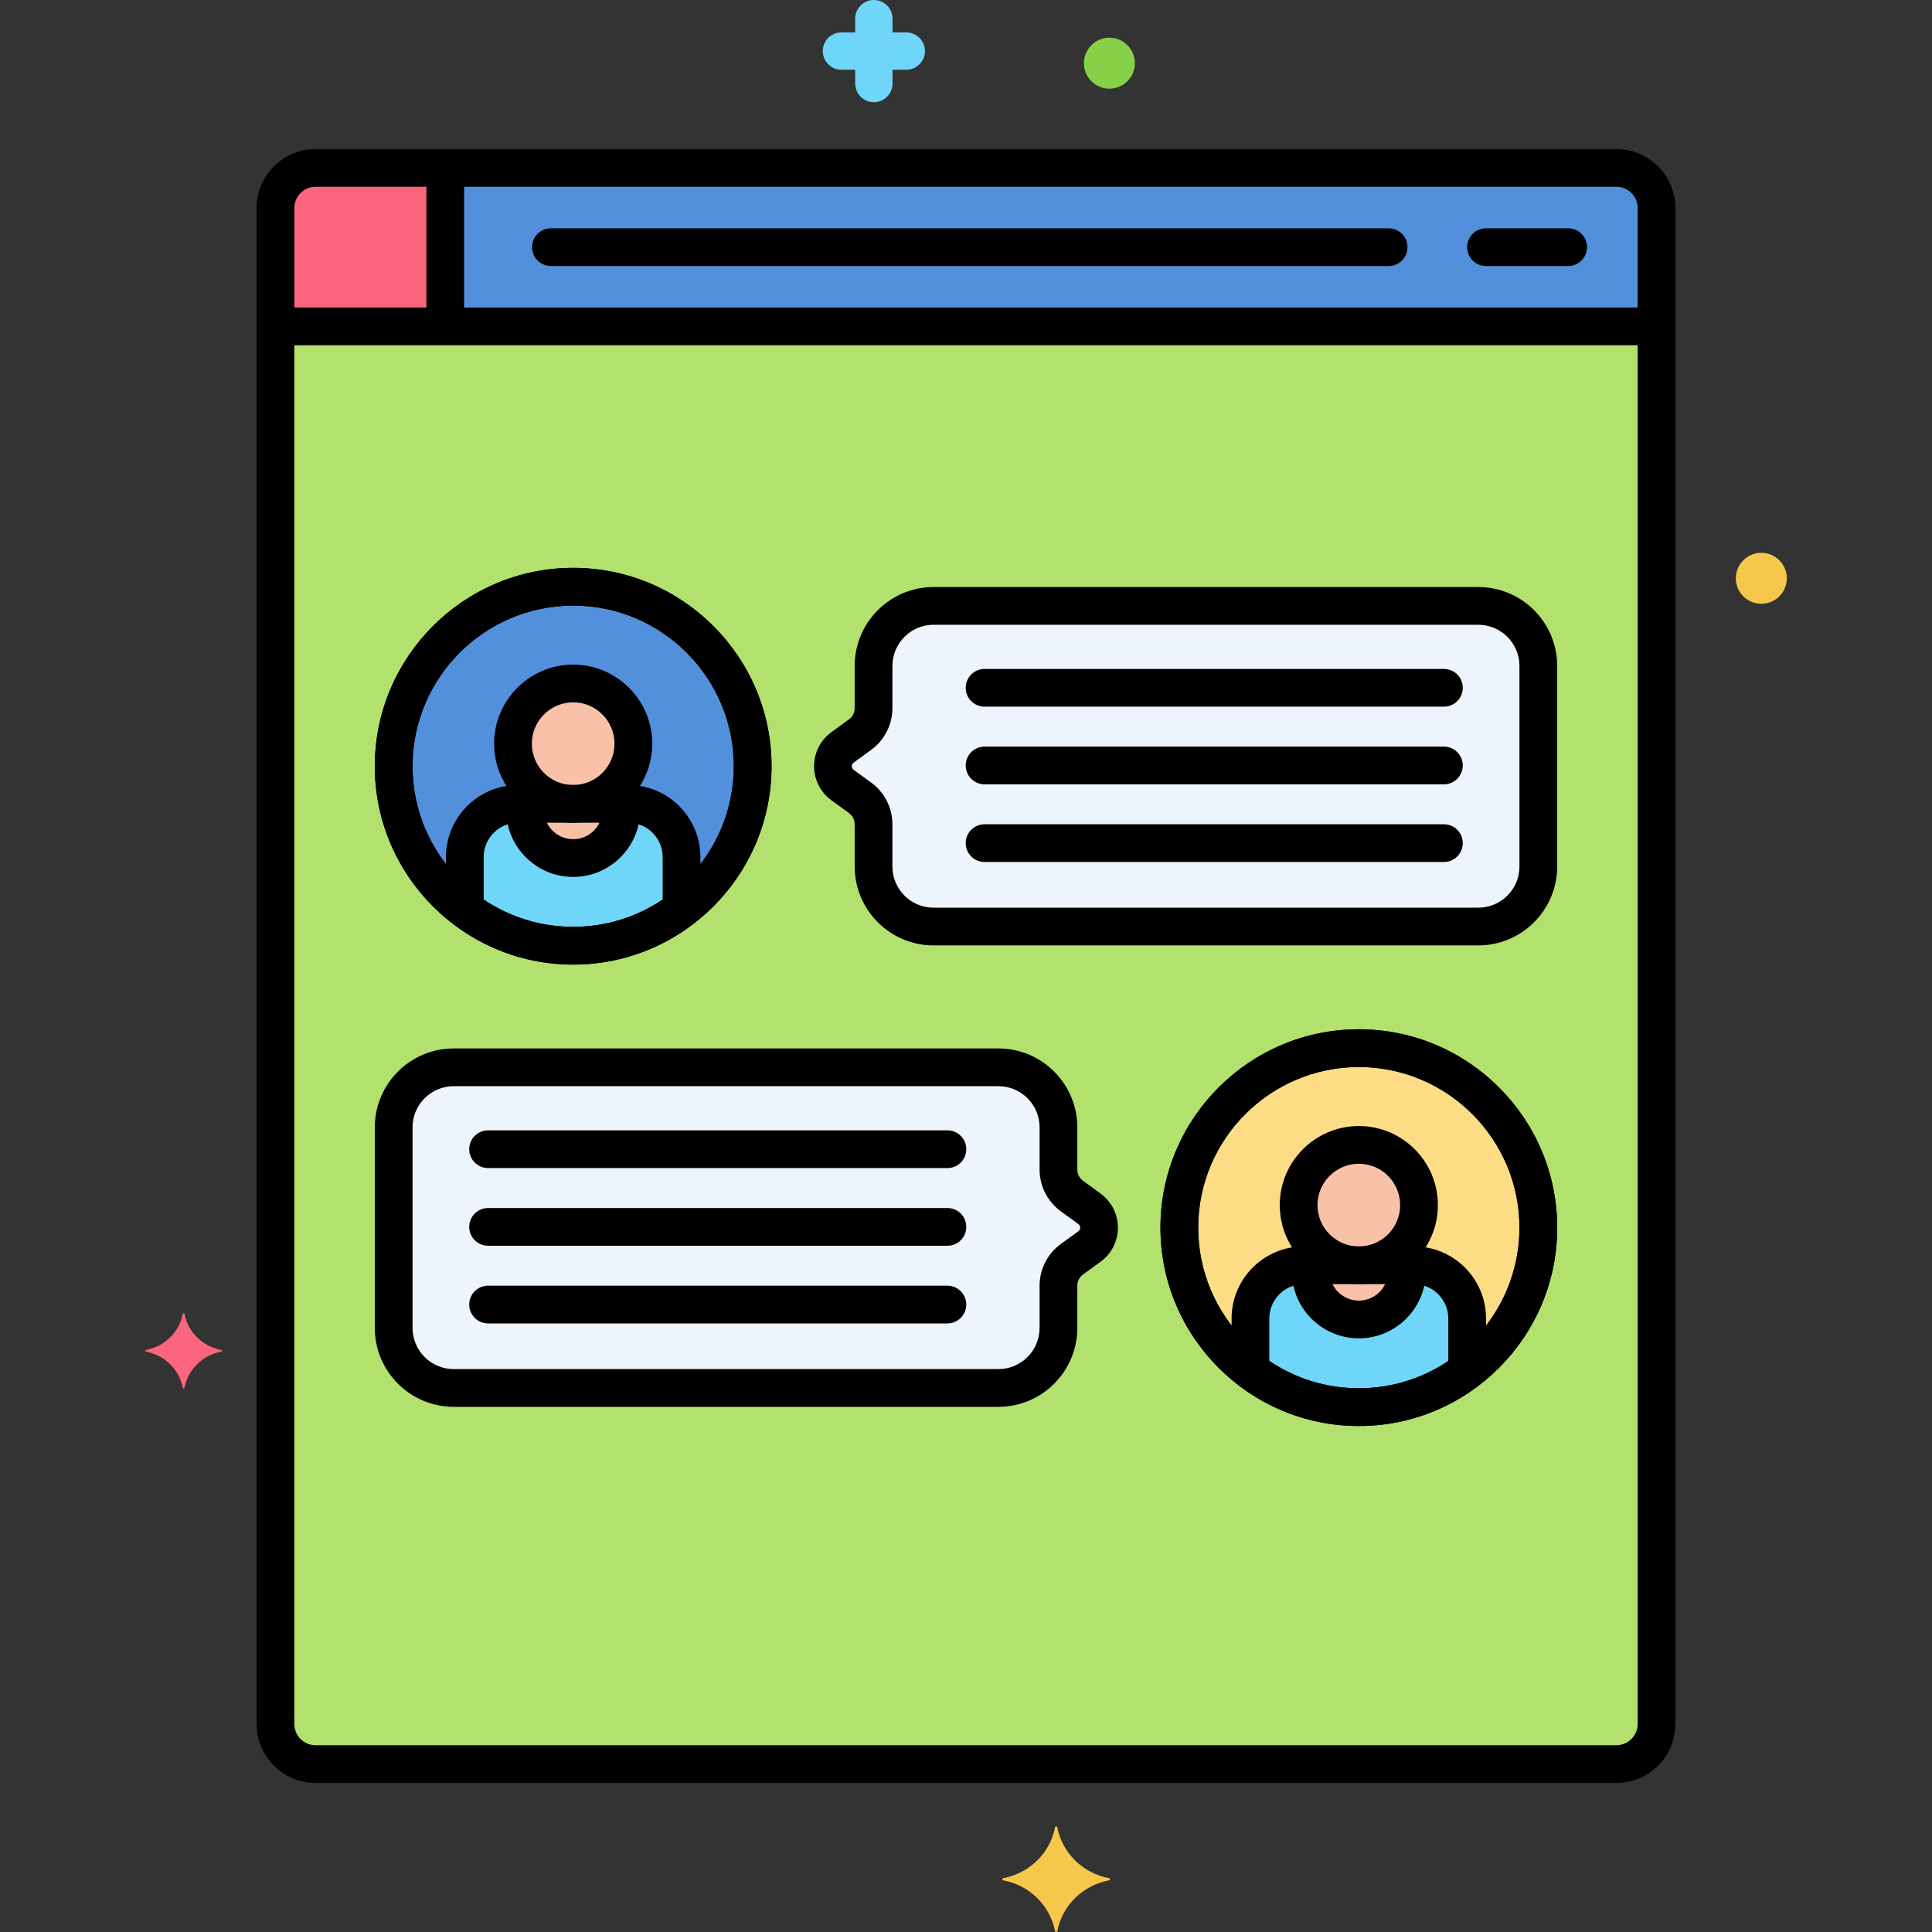 <svg enable-background="new 0 0 256 256" height="512" viewBox="0 0 256 256" width="512" xmlns="http://www.w3.org/2000/svg"><rect x="0" y="0" width="256" height="256" fill="#333333" stroke="none"/><g id="Layer_65"><g><g><g><path d="m36.5 43.25v185.18c0 2.938 2.382 5.32 5.32 5.32h172.36c2.938 0 5.32-2.382 5.32-5.32v-185.18z" fill="#b2e26d"/></g></g><g><g><path d="m214.181 236.25h-172.362c-4.312 0-7.819-3.508-7.819-7.819v-185.181c0-1.381 1.119-2.5 2.5-2.5s2.5 1.119 2.5 2.5v185.181c0 1.555 1.265 2.819 2.819 2.819h172.361c1.555 0 2.819-1.265 2.819-2.819v-185.181c0-1.381 1.119-2.5 2.5-2.5s2.5 1.119 2.5 2.5v185.181c.001 4.311-3.507 7.819-7.818 7.819z"/></g></g><g><g><path d="m195.881 80.285h-72.175c-4.375 0-7.955 3.58-7.955 7.955v5.594c0 1.389-.665 2.694-1.789 3.51l-2.316 1.682c-1.701 1.235-1.701 3.77 0 5.005l2.316 1.682c1.124.816 1.789 2.121 1.789 3.51v5.594c0 4.375 3.58 7.955 7.955 7.955h72.175c4.375 0 7.955-3.58 7.955-7.955v-26.577c0-4.375-3.58-7.955-7.955-7.955z" fill="#edf4fc"/></g></g><g><g><path d="m60.119 141.426h72.175c4.375 0 7.955 3.58 7.955 7.955v5.594c0 1.389.665 2.694 1.789 3.51l2.316 1.682c1.701 1.235 1.701 3.77 0 5.005l-2.316 1.682c-1.124.816-1.789 2.121-1.789 3.51v5.594c0 4.375-3.58 7.955-7.955 7.955h-72.175c-4.375 0-7.955-3.58-7.955-7.955v-26.578c0-4.375 3.58-7.954 7.955-7.954z" fill="#edf4fc"/></g></g><g><g><path d="m214.18 22.25h-172.36c-2.938 0-5.32 2.382-5.32 5.32v15.68h183v-15.68c0-2.938-2.382-5.32-5.32-5.32z" fill="#5290db"/></g></g><g><g><path d="m59 22.25h-17.18c-2.938 0-5.32 2.382-5.32 5.32v15.68h22.5z" fill="#fc657e"/></g></g><g><g><path d="m29.332 178.883c-2.473-.46-4.421-2.37-4.891-4.792-.024-.122-.193-.122-.217 0-.47 2.422-2.419 4.331-4.892 4.792-.124.023-.124.189 0 .213 2.473.461 4.421 2.37 4.892 4.792.024.122.193.122.217 0 .47-2.422 2.419-4.331 4.891-4.792.124-.023.124-.19 0-.213z" fill="#fc657e"/></g></g><g><g><circle cx="233.384" cy="76.627" fill="#f5c84c" r="3.377"/></g></g><g><g><path d="m146.952 249.159c-3.464.645-6.194 3.319-6.852 6.713-.033.17-.271.17-.304 0-.659-3.393-3.388-6.068-6.852-6.713-.174-.032-.174-.265 0-.298 3.464-.645 6.194-3.32 6.852-6.713.033-.17.271-.17.304 0 .658 3.393 3.388 6.068 6.852 6.713.174.033.174.266 0 .298z" fill="#f5c84c"/></g></g><g><g><path d="m120.089 9.242h-1.824v1.824c0 1.366-1.107 2.473-2.473 2.473s-2.473-1.107-2.473-2.473v-1.824h-1.824c-1.366 0-2.473-1.107-2.473-2.473s1.107-2.473 2.473-2.473h1.824v-1.823c0-1.366 1.107-2.473 2.473-2.473s2.473 1.107 2.473 2.473v1.824h1.824c1.366 0 2.473 1.107 2.473 2.473s-1.108 2.472-2.473 2.472z" fill="#70d6f9"/></g></g><g><g><circle cx="147" cy="8.373" fill="#87d147" r="3.377"/></g></g><g><g><path d="m219.5 45.75h-183c-1.381 0-2.5-1.119-2.5-2.5v-15.681c0-4.312 3.508-7.819 7.819-7.819h172.361c4.312 0 7.819 3.508 7.819 7.819v15.681c.001 1.381-1.118 2.5-2.499 2.5zm-180.5-5h178v-13.181c0-1.555-1.265-2.819-2.819-2.819h-172.362c-1.555 0-2.819 1.265-2.819 2.819z"/></g></g><g><g><path d="m184 35.25h-111c-1.381 0-2.5-1.119-2.5-2.5s1.119-2.5 2.5-2.5h111c1.381 0 2.5 1.119 2.5 2.5s-1.119 2.5-2.5 2.5z"/></g></g><g><g><path d="m207.788 35.25h-10.885c-1.381 0-2.5-1.119-2.5-2.5s1.119-2.5 2.5-2.5h10.885c1.381 0 2.5 1.119 2.5 2.5s-1.119 2.5-2.5 2.5z"/></g></g><g><g><path d="m59 44.875c-1.381 0-2.5-1.119-2.5-2.5v-19.417c0-1.381 1.119-2.5 2.5-2.5s2.5 1.119 2.5 2.5v19.417c0 1.381-1.119 2.5-2.5 2.5z"/></g></g><g><g><circle cx="75.949" cy="101.529" fill="#5290db" r="23.785"/></g></g><g><g><circle cx="75.949" cy="98.541" fill="#f9c1a8" r="7.976"/></g></g><g><g><path d="m83.257 106.517h-14.616c-3.877 0-7.05 3.173-7.05 7.05v6.921c3.99 3.027 8.963 4.825 14.358 4.825s10.367-1.798 14.358-4.825v-6.921c-.001-3.877-3.173-7.05-7.05-7.05z" fill="#70d6f9"/></g></g><g><g><path d="m75.949 113.696c3.524 0 6.381-2.857 6.381-6.381 0-.271-.022-.536-.055-.798h-12.652c-.033.262-.055.527-.055.798 0 3.524 2.857 6.381 6.381 6.381z" fill="#f9c1a8"/></g></g><g><g><path d="m75.949 109.018c-5.776 0-10.477-4.7-10.477-10.477s4.7-10.477 10.477-10.477 10.476 4.7 10.476 10.477-4.699 10.477-10.476 10.477zm0-15.954c-3.02 0-5.477 2.457-5.477 5.477s2.457 5.477 5.477 5.477 5.476-2.457 5.476-5.477-2.456-5.477-5.476-5.477z"/></g></g><g><g><path d="m75.949 116.196c-4.897 0-8.882-3.984-8.882-8.882 0-.235.012-.468.031-.698.116-1.377 1.345-2.39 2.702-2.28 1.376.117 2.396 1.327 2.28 2.702-.008.092-.014.184-.014.276 0 2.141 1.741 3.882 3.882 3.882 2.14 0 3.881-1.741 3.881-3.882 0-.103-.007-.203-.016-.304-.123-1.375.892-2.59 2.267-2.714 1.384-.117 2.59.892 2.714 2.267.022.247.035.498.035.751.001 4.898-3.983 8.882-8.88 8.882z"/></g></g><g><g><path d="m75.949 127.813c-14.494 0-26.285-11.791-26.285-26.285 0-14.493 11.791-26.284 26.285-26.284 14.493 0 26.284 11.791 26.284 26.284 0 14.494-11.791 26.285-26.284 26.285zm0-47.569c-11.736 0-21.285 9.548-21.285 21.284s9.549 21.285 21.285 21.285 21.284-9.549 21.284-21.285-9.547-21.284-21.284-21.284z"/></g></g><g><g><path d="m75.949 127.813c-14.494 0-26.285-11.791-26.285-26.285 0-14.493 11.791-26.284 26.285-26.284 14.493 0 26.284 11.791 26.284 26.284 0 14.494-11.791 26.285-26.284 26.285zm0-47.569c-11.736 0-21.285 9.548-21.285 21.284s9.549 21.285 21.285 21.285 21.284-9.549 21.284-21.285-9.547-21.284-21.284-21.284z"/></g></g><g><g><path d="m61.591 122.735c-1.381 0-2.5-1.119-2.5-2.5v-6.668c0-5.266 4.284-9.55 9.551-9.55h14.615c5.266 0 9.55 4.284 9.55 9.55v6.453c0 1.381-1.119 2.5-2.5 2.5s-2.5-1.119-2.5-2.5v-6.453c0-2.509-2.041-4.55-4.55-4.55h-14.615c-2.51 0-4.551 2.041-4.551 4.55v6.668c0 1.381-1.119 2.5-2.5 2.5z"/></g></g><g><g><path d="m195.881 125.272h-72.175c-5.765 0-10.455-4.69-10.455-10.455v-5.594c0-.587-.283-1.144-.758-1.488l-2.316-1.681c-1.445-1.05-2.308-2.742-2.308-4.527.001-1.785.863-3.477 2.309-4.524l2.315-1.682c.475-.344.758-.9.758-1.487v-5.595c0-5.765 4.69-10.454 10.455-10.454h72.175c5.765 0 10.455 4.689 10.455 10.454v26.578c0 5.765-4.69 10.455-10.455 10.455zm-72.175-42.487c-3.008 0-5.455 2.446-5.455 5.454v5.595c0 2.183-1.054 4.251-2.82 5.533l-2.316 1.683c-.202.146-.244.341-.245.479 0 .138.043.333.245.48l2.316 1.681c1.767 1.283 2.82 3.352 2.82 5.534v5.594c0 3.008 2.447 5.455 5.455 5.455h72.175c3.008 0 5.455-2.447 5.455-5.455v-26.579c0-3.008-2.447-5.454-5.455-5.454z"/></g></g><g><g><path d="m191.325 93.637h-60.863c-1.381 0-2.5-1.119-2.5-2.5s1.119-2.5 2.5-2.5h60.863c1.381 0 2.5 1.119 2.5 2.5s-1.119 2.5-2.5 2.5z"/></g></g><g><g><path d="m191.325 103.928h-60.863c-1.381 0-2.5-1.119-2.5-2.5s1.119-2.5 2.5-2.5h60.863c1.381 0 2.5 1.119 2.5 2.5s-1.119 2.5-2.5 2.5z"/></g></g><g><g><path d="m191.325 114.22h-60.863c-1.381 0-2.5-1.119-2.5-2.5s1.119-2.5 2.5-2.5h60.863c1.381 0 2.5 1.119 2.5 2.5s-1.119 2.5-2.5 2.5z"/></g></g><g><g><circle cx="180.051" cy="162.67" fill="#fcdd86" r="23.785"/></g></g><g><g><circle cx="180.051" cy="159.682" fill="#f9c1a8" r="7.976"/></g></g><g><g><path d="m172.743 167.658h14.615c3.877 0 7.05 3.173 7.05 7.05v6.921c-3.99 3.027-8.963 4.825-14.358 4.825-5.394 0-10.367-1.798-14.358-4.825v-6.921c.002-3.877 3.174-7.05 7.051-7.05z" fill="#70d6f9"/></g></g><g><g><path d="m180.051 174.837c-3.524 0-6.381-2.857-6.381-6.381 0-.271.022-.536.055-.798h12.652c.033.262.055.527.055.798 0 3.524-2.857 6.381-6.381 6.381z" fill="#f9c1a8"/></g></g><g><g><path d="m180.051 170.158c-5.776 0-10.476-4.7-10.476-10.477s4.699-10.477 10.476-10.477 10.477 4.7 10.477 10.477-4.701 10.477-10.477 10.477zm0-15.953c-3.02 0-5.476 2.457-5.476 5.477s2.456 5.477 5.476 5.477 5.477-2.457 5.477-5.477-2.458-5.477-5.477-5.477z"/></g></g><g><g><path d="m180.051 177.337c-4.896 0-8.881-3.984-8.881-8.881 0-.255.014-.505.035-.752.124-1.375 1.341-2.396 2.714-2.267 1.375.124 2.39 1.339 2.267 2.714-.009.101-.016.202-.016.305 0 2.14 1.741 3.881 3.881 3.881 2.141 0 3.882-1.741 3.882-3.881 0-.094-.006-.186-.014-.277-.116-1.375.904-2.585 2.28-2.702 1.35-.119 2.586.903 2.702 2.28.02.23.031.463.031.699.001 4.897-3.984 8.881-8.881 8.881z"/></g></g><g><g><path d="m180.051 188.954c-14.493 0-26.284-11.791-26.284-26.284 0-14.494 11.791-26.285 26.284-26.285 14.494 0 26.285 11.791 26.285 26.285 0 14.493-11.791 26.284-26.285 26.284zm0-47.569c-11.736 0-21.284 9.549-21.284 21.285s9.548 21.284 21.284 21.284 21.285-9.548 21.285-21.284-9.549-21.285-21.285-21.285z"/></g></g><g><g><path d="m180.051 188.954c-14.493 0-26.284-11.791-26.284-26.284 0-14.494 11.791-26.285 26.284-26.285 14.494 0 26.285 11.791 26.285 26.285 0 14.493-11.791 26.284-26.285 26.284zm0-47.569c-11.736 0-21.284 9.549-21.284 21.285s9.548 21.284 21.284 21.284 21.285-9.548 21.285-21.284-9.549-21.285-21.285-21.285z"/></g></g><g><g><path d="m194.409 183.9c-1.381 0-2.5-1.119-2.5-2.5v-6.692c0-2.509-2.041-4.55-4.551-4.55h-14.615c-2.509 0-4.55 2.041-4.55 4.55v6.542c0 1.381-1.119 2.5-2.5 2.5s-2.5-1.119-2.5-2.5v-6.542c0-5.266 4.284-9.55 9.55-9.55h14.615c5.267 0 9.551 4.284 9.551 9.55v6.692c0 1.381-1.119 2.5-2.5 2.5z"/></g></g><g><g><path d="m132.294 186.413h-72.175c-5.765 0-10.455-4.689-10.455-10.454v-26.578c0-5.765 4.69-10.455 10.455-10.455h72.175c5.765 0 10.455 4.69 10.455 10.455v5.594c0 .587.283 1.144.758 1.488l2.316 1.681c1.445 1.05 2.308 2.742 2.308 4.527-.001 1.785-.863 3.477-2.309 4.524l-2.315 1.682c-.475.344-.758.9-.758 1.487v5.595c0 5.765-4.69 10.454-10.455 10.454zm-72.175-42.487c-3.008 0-5.455 2.447-5.455 5.455v26.578c0 3.008 2.447 5.454 5.455 5.454h72.175c3.008 0 5.455-2.446 5.455-5.454v-5.595c0-2.183 1.054-4.251 2.82-5.533l2.316-1.683c.202-.146.244-.341.245-.479 0-.138-.043-.333-.245-.48l-2.316-1.681c-1.767-1.283-2.82-3.352-2.82-5.534v-5.594c0-3.008-2.447-5.455-5.455-5.455h-72.175z"/></g></g><g><g><path d="m125.538 154.777h-60.863c-1.381 0-2.5-1.119-2.5-2.5s1.119-2.5 2.5-2.5h60.863c1.381 0 2.5 1.119 2.5 2.5s-1.119 2.5-2.5 2.5z"/></g></g><g><g><path d="m125.538 165.069h-60.863c-1.381 0-2.5-1.119-2.5-2.5s1.119-2.5 2.5-2.5h60.863c1.381 0 2.5 1.119 2.5 2.5s-1.119 2.5-2.5 2.5z"/></g></g><g><g><path d="m125.538 175.36h-60.863c-1.381 0-2.5-1.119-2.5-2.5s1.119-2.5 2.5-2.5h60.863c1.381 0 2.5 1.119 2.5 2.5s-1.119 2.5-2.5 2.5z"/></g></g></g></g></svg>